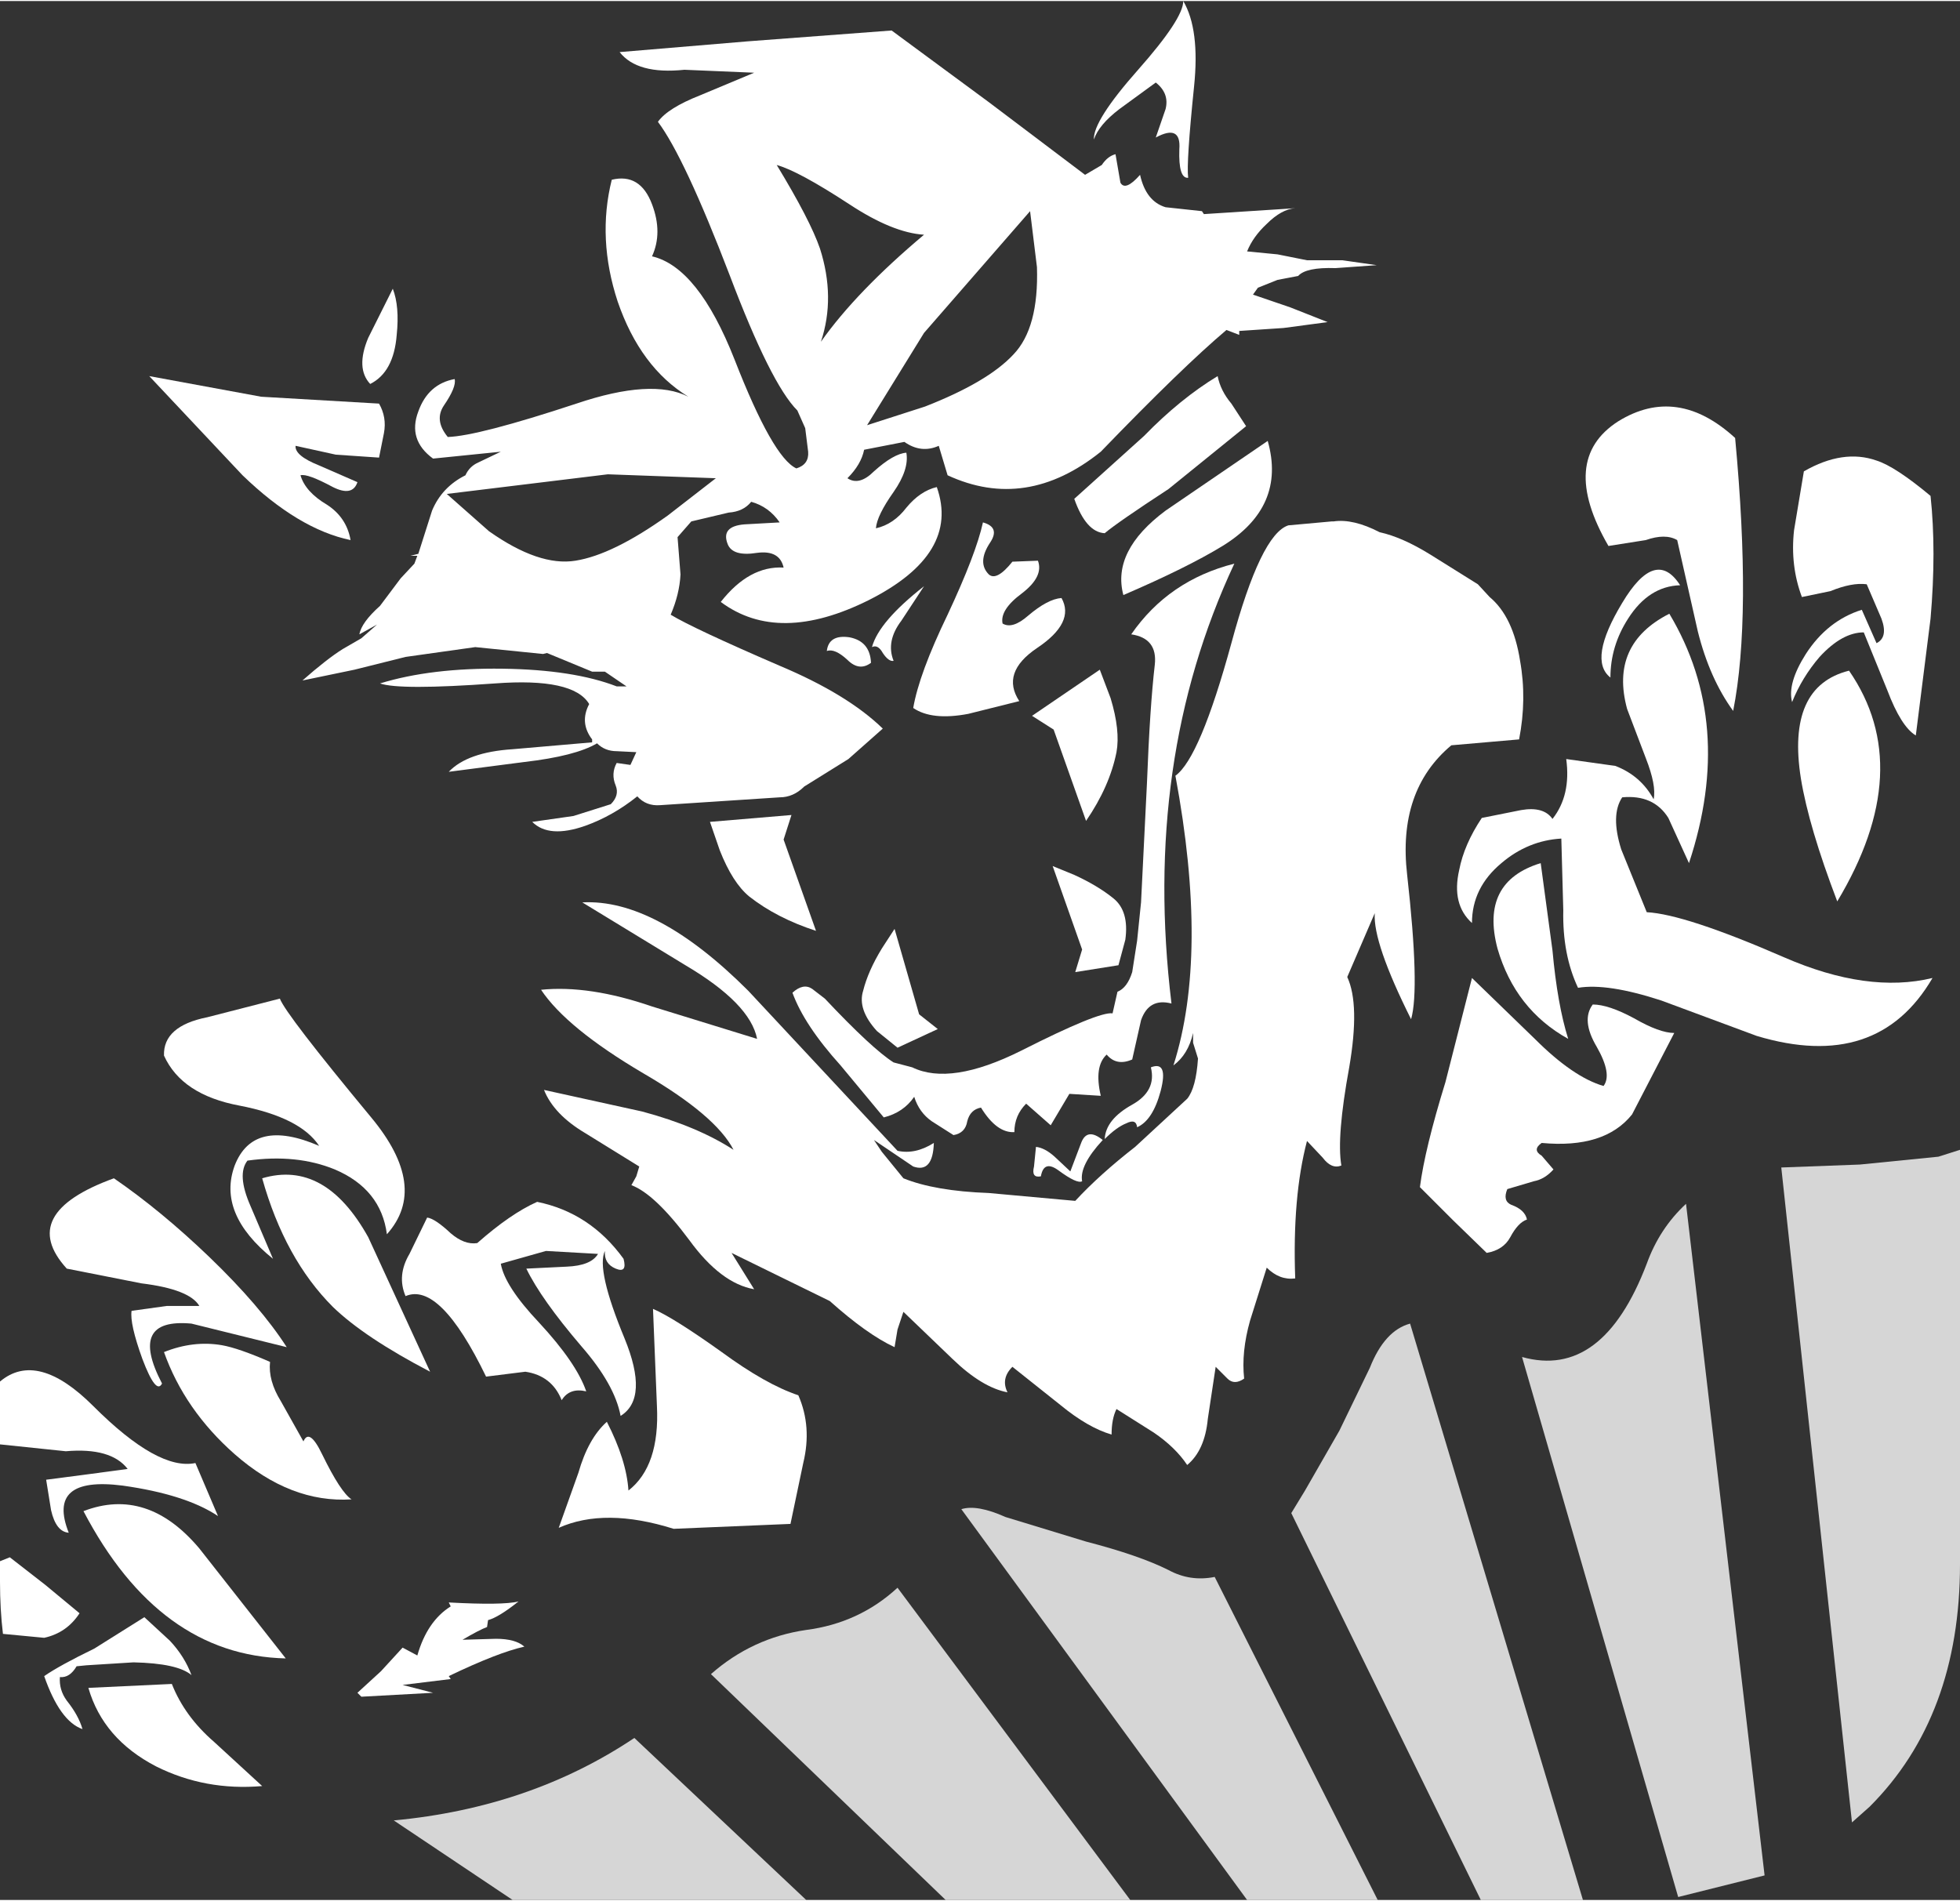 <?xml version='1.0' encoding='UTF-8'?>
<svg xmlns="http://www.w3.org/2000/svg" xmlns:xlink="http://www.w3.org/1999/xlink" version="1.1" width="100px" height="97px" viewBox="0.3 2.65 99.8 96.7"><rect x="0.3" y="2.65" width="99.8" height="96.7" fill="#333333" stroke="none"/><defs><g id="c1"><path fill="#ffffff" stroke="none" d="M18.5 27.15 Q18.25 27.9 17.25 27.4 15.95 26.7 15.6 26.8 15.85 27.65 16.95 28.3 17.95 28.95 18.15 30.1 15.5 29.55 12.65 26.8 L7.9 21.75 13.6 22.8 19.6 23.15 Q20.0 23.85 19.85 24.65 L19.6 25.9 17.4 25.75 15.35 25.3 Q15.3 25.8 16.55 26.3 L18.5 27.15"/><path fill="#ffffff" stroke="none" d="M63.75 24.3 L59.8 27.5 Q57.2 29.2 56.55 29.75 55.6 29.7 55.0 28.0 L58.55 24.8 Q60.4 22.9 62.3 21.75 62.45 22.5 63.0 23.15 L63.75 24.3"/><path fill="#ffffff" stroke="none" d="M46.8 38.65 Q47.1 36.9 48.55 33.9 50.0 30.8 50.35 29.2 51.25 29.45 50.7 30.25 50.05 31.25 50.65 31.85 51.05 32.2 51.85 31.2 L53.15 31.15 Q53.45 31.95 52.35 32.8 51.2 33.65 51.35 34.35 51.85 34.65 52.65 33.95 53.65 33.1 54.35 33.05 55.05 34.3 53.1 35.6 51.25 36.85 52.2 38.3 L49.6 38.95 Q47.75 39.3 46.8 38.65"/><path fill="#ffffff" stroke="none" d="M64.85 25.05 Q65.8 28.4 62.55 30.4 60.75 31.5 57.5 32.9 56.9 30.65 59.65 28.6 L64.85 25.05"/><path fill="#ffffff" stroke="none" d="M42.4 35.75 Q42.5 34.9 43.55 35.05 44.6 35.25 44.65 36.35 44.05 36.8 43.45 36.2 42.8 35.6 42.4 35.75"/><path fill="#ffffff" stroke="none" d="M57.9 34.9 Q59.8 32.15 63.15 31.3 58.45 41.35 59.95 53.7 58.8 53.4 58.4 54.55 L57.95 56.55 Q57.15 56.9 56.65 56.3 56.0 56.9 56.35 58.4 L54.75 58.3 53.8 59.9 52.55 58.8 Q51.95 59.4 51.95 60.25 51.05 60.3 50.25 59.0 49.7 59.1 49.55 59.7 49.45 60.3 48.85 60.4 L47.75 59.7 Q47.1 59.25 46.85 58.45 46.3 59.25 45.3 59.5 L43.1 56.85 Q41.25 54.8 40.65 53.15 41.2 52.65 41.65 52.95 L42.3 53.45 Q44.7 56.0 45.8 56.7 L46.75 56.95 Q48.7 57.9 52.3 56.1 56.25 54.1 56.95 54.2 L57.2 53.1 Q57.7 52.9 57.95 52.1 L58.2 50.5 58.4 48.55 58.7 42.5 Q58.85 38.6 59.1 36.45 59.25 35.1 57.9 34.9"/><path fill="#ffffff" stroke="none" d="M85.7 30.1 Q85.1 29.75 84.1 30.1 L82.2 30.4 Q79.65 26.0 82.7 24.05 85.7 22.2 88.65 24.9 89.5 34.0 88.55 38.8 87.35 37.15 86.75 34.75 L85.7 30.1"/><path fill="#ffffff" stroke="none" d="M17.35 62.15 Q15.4 61.35 12.9 61.7 12.35 62.4 13.05 64.0 L14.2 66.7 Q11.35 64.4 12.25 61.95 13.2 59.5 16.55 60.95 15.6 59.5 12.5 58.9 9.55 58.35 8.65 56.35 8.6 54.85 10.85 54.4 L14.55 53.45 Q14.85 54.25 19.2 59.5 22.15 63.05 20.0 65.45 19.7 63.15 17.35 62.15"/><path fill="#ffffff" stroke="none" d="M10.95 66.6 Q13.55 69.1 14.9 71.2 L10.05 70.0 Q6.8 69.7 8.55 73.05 8.25 73.65 7.55 71.8 6.9 70.0 7.0 69.35 L8.8 69.1 10.45 69.1 Q9.95 68.25 7.5 67.95 L3.7 67.2 Q1.15 64.4 6.1 62.6 8.5 64.25 10.95 66.6"/><path fill="#ffffff" stroke="none" d="M13.65 62.6 Q16.85 61.65 19.05 65.6 L22.2 72.45 Q18.85 70.7 17.25 69.15 14.8 66.7 13.65 62.6"/><path fill="#ffffff" stroke="none" d="M93.85 48.5 Q92.4 44.7 92.0 42.25 91.25 37.55 94.45 36.75 97.9 41.75 93.85 48.5"/><path fill="#ffffff" stroke="none" d="M76.55 50.9 Q75.65 47.5 78.75 46.55 L79.35 51.0 Q79.6 53.75 80.15 55.5 77.45 54.0 76.55 50.9"/><path fill="#ffffff" stroke="none" d="M10.45 81.45 L14.85 87.05 Q8.4 86.9 4.55 79.55 7.8 78.3 10.45 81.45"/><path fill="#ffffff" stroke="none" d="M4.35 84.75 Q3.7 85.75 2.55 86.0 L0.45 85.8 Q0.3 84.55 0.3 83.15 L0.3 82.1 0.8 81.9 2.6 83.3 4.35 84.75"/><path fill="#ffffff" stroke="none" d="M33.55 69.25 Q34.6 69.7 37.05 71.45 39.3 73.1 40.95 73.65 41.65 75.25 41.2 77.1 L40.55 80.2 34.6 80.45 Q31.1 79.35 28.75 80.4 L29.75 77.6 Q30.25 75.85 31.2 75.0 32.2 76.95 32.3 78.5 33.9 77.25 33.75 74.2 L33.55 69.25"/><path fill="#ffffff" stroke="none" d="M81.95 57.9 Q82.4 57.3 81.6 55.9 80.8 54.55 81.4 53.75 82.2 53.75 83.5 54.45 84.8 55.2 85.55 55.2 L83.4 59.35 Q82.0 61.1 78.8 60.8 78.3 61.15 78.8 61.45 L79.4 62.15 Q78.95 62.65 78.4 62.75 L77.05 63.15 Q76.8 63.75 77.25 63.95 77.95 64.2 78.05 64.7 77.6 64.85 77.2 65.6 76.85 66.25 76.0 66.4 L74.3 64.75 72.6 63.05 Q72.85 61.1 73.9 57.7 L75.25 52.4 78.45 55.5 Q80.4 57.45 81.95 57.9"/><path fill="#ffffff" stroke="none" d="M9.05 88.35 Q9.7 90.0 11.2 91.3 L13.65 93.55 Q10.75 93.8 8.25 92.55 5.55 91.15 4.8 88.55 L9.05 88.35"/><path fill="#ffffff" stroke="none" d="M20.3 17.3 Q20.65 18.2 20.5 19.65 20.35 21.55 19.15 22.15 18.4 21.35 19.05 19.8 L20.3 17.3"/><path fill="#ffffff" stroke="none" d="M59.15 6.8 L57.3 8.15 Q56.25 8.95 56.0 9.7 55.95 8.75 58.25 6.15 60.55 3.55 60.55 2.65 61.4 4.1 61.1 7.0 60.7 10.9 60.8 11.65 60.3 11.7 60.35 10.2 60.45 8.9 59.15 9.6 L59.65 8.15 Q59.85 7.35 59.15 6.8"/><path fill="#ffffff" stroke="none" d="M44.7 35.55 Q45.05 34.25 47.35 32.45 L46.2 34.2 Q45.4 35.25 45.8 36.25 45.55 36.3 45.25 35.85 45.0 35.4 44.7 35.55"/><path fill="#ffffff" stroke="none" d="M60.15 42.1 Q61.4 41.2 63.0 35.35 64.5 29.8 65.9 29.35 L68.1 29.15 68.2 29.15 Q69.2 29.0 70.55 29.7 71.7 29.95 73.15 30.85 L75.55 32.35 76.15 33.0 Q77.35 34.0 77.7 36.25 78.05 38.2 77.65 40.25 L74.2 40.55 Q71.45 42.85 71.95 47.15 72.6 52.95 72.15 54.5 70.2 50.6 70.3 49.1 L68.9 52.35 Q69.55 53.75 69.0 56.95 68.35 60.5 68.6 61.95 68.1 62.15 67.65 61.55 L66.85 60.7 Q66.1 63.55 66.25 67.7 65.45 67.8 64.8 67.15 L63.95 69.85 Q63.5 71.45 63.65 72.8 63.15 73.15 62.8 72.8 L62.2 72.2 61.8 74.85 Q61.65 76.45 60.75 77.2 60.15 76.3 59.05 75.55 L57.15 74.35 Q56.9 74.85 56.9 75.65 55.7 75.3 54.3 74.15 L51.85 72.2 Q51.25 72.8 51.6 73.5 50.3 73.25 48.8 71.8 L46.3 69.4 46.0 70.3 45.85 71.2 Q44.45 70.55 42.55 68.85 L37.55 66.4 38.7 68.25 Q37.0 67.95 35.4 65.75 33.65 63.4 32.45 62.95 L32.7 62.5 32.85 62.0 30.1 60.3 Q28.5 59.35 28.0 58.1 L33.0 59.2 Q35.8 59.95 37.65 61.15 36.75 59.4 33.05 57.25 29.15 54.95 27.85 53.0 30.3 52.75 33.5 53.85 L38.85 55.5 Q38.5 53.7 35.2 51.75 L29.95 48.55 Q33.7 48.35 38.4 53.05 L46.0 61.2 Q46.9 61.4 47.85 60.8 47.8 62.35 46.8 62.0 L44.8 60.65 45.2 61.25 46.3 62.6 Q47.9 63.25 50.65 63.35 L55.05 63.75 Q56.3 62.4 58.1 61.0 L60.75 58.55 Q61.2 58.0 61.3 56.5 L61.05 55.7 61.05 55.2 Q60.8 56.3 60.05 56.85 61.85 51.2 60.15 42.1"/><path fill="#ffffff" stroke="none" d="M92.15 26.6 Q94.15 25.45 95.85 26.05 96.8 26.35 98.6 27.85 98.9 30.65 98.6 34.1 L97.85 40.05 Q97.1 39.6 96.4 37.75 L95.2 34.8 Q94.1 34.8 92.95 36.05 92.05 37.1 91.55 38.35 91.3 37.4 92.25 35.9 93.35 34.2 95.1 33.65 L95.85 35.35 Q96.45 35.05 96.1 34.1 L95.35 32.35 Q94.6 32.25 93.5 32.7 L92.05 33.0 Q91.45 31.4 91.65 29.6 L92.15 26.6"/><path fill="#ffffff" stroke="none" d="M82.3 37.1 Q81.15 36.2 82.9 33.3 84.6 30.45 85.85 32.4 84.25 32.45 83.2 34.1 82.3 35.5 82.3 37.1"/><path fill="#ffffff" stroke="none" d="M83.15 38.7 Q82.25 35.4 85.3 33.85 88.65 39.45 86.3 46.55 L85.25 44.25 Q84.5 43.05 82.9 43.2 82.3 44.1 82.85 45.85 L84.15 49.05 Q86.1 49.15 91.15 51.35 95.4 53.2 98.7 52.4 95.9 57.2 89.75 55.35 L84.9 53.55 Q82.15 52.65 80.65 52.9 79.85 51.2 79.9 48.95 L79.8 45.3 Q78.1 45.4 76.75 46.55 75.25 47.8 75.25 49.6 74.2 48.65 74.6 46.9 74.85 45.6 75.75 44.25 L77.75 43.85 Q78.9 43.65 79.35 44.3 80.3 43.1 80.05 41.25 L82.55 41.6 Q83.85 42.1 84.5 43.3 84.65 42.6 84.1 41.2 L83.15 38.7"/><path fill="#ffffff" stroke="none" d="M30.15 73.45 Q29.3 73.25 28.9 73.9 28.4 72.65 27.05 72.45 L25.05 72.7 Q22.7 67.85 20.95 68.6 20.5 67.55 21.15 66.45 L22.05 64.6 Q22.45 64.65 23.25 65.4 23.95 66.0 24.6 65.9 26.3 64.4 27.65 63.8 30.35 64.35 32.05 66.7 32.25 67.45 31.65 67.2 31.05 66.95 31.1 66.3 30.65 67.25 32.1 70.75 33.35 73.8 31.9 74.7 31.6 73.1 29.9 71.15 27.85 68.75 27.1 67.2 L29.15 67.1 Q30.4 67.05 30.75 66.45 L28.1 66.3 25.8 66.95 Q26.0 68.1 27.75 69.95 29.65 72.0 30.15 73.45"/><path fill="#ffffff" stroke="none" d="M15.75 76.0 Q16.05 75.3 16.7 76.65 17.65 78.6 18.2 78.95 15.1 79.15 12.25 76.65 9.7 74.4 8.65 71.45 10.15 70.85 11.6 71.1 12.45 71.25 14.05 71.95 13.95 72.9 14.6 73.95 L15.75 76.0"/><path fill="#ffffff" stroke="none" d="M52.95 62.0 L53.05 61.0 Q53.5 61.05 54.0 61.5 L54.8 62.25 55.35 60.8 Q55.65 60.0 56.45 60.65 55.25 61.95 55.4 62.75 55.15 62.9 54.2 62.2 53.45 61.65 53.3 62.5 52.8 62.6 52.95 62.0"/><path fill="#ffffff" stroke="none" d="M58.2 60.0 Q58.15 59.55 57.65 59.8 57.15 60.0 56.55 60.6 56.6 59.6 57.95 58.85 59.2 58.15 58.9 56.95 59.8 56.6 59.4 58.15 59.0 59.65 58.2 60.0"/><path fill="#ffffff" stroke="none" d="M8.95 86.15 Q9.7 86.95 10.05 87.9 9.35 87.3 7.1 87.25 L4.7 87.4 4.2 87.45 Q3.85 88.05 3.35 88.0 3.3 88.65 3.7 89.2 4.3 89.95 4.5 90.65 3.35 90.25 2.55 87.95 3.35 87.4 5.1 86.55 L7.65 84.95 8.95 86.15"/><path fill="#ffffff" stroke="none" d="M23.25 84.4 L23.15 84.2 Q25.9 84.35 26.7 84.15 25.7 84.95 25.15 85.1 L25.1 85.45 Q24.7 85.6 23.85 86.1 L25.55 86.05 Q26.55 86.05 27.0 86.45 25.65 86.75 23.15 87.95 L23.25 88.1 20.8 88.4 22.35 88.8 18.7 89.0 18.5 88.8 19.7 87.7 20.8 86.5 21.55 86.9 Q22.05 85.15 23.25 84.4"/><path fill="#ffffff" stroke="none" d="M44.45 24.25 L47.4 23.3 Q50.6 22.05 51.9 20.65 53.2 19.3 53.1 16.2 L52.75 13.35 47.35 19.55 44.45 24.25 M36.75 26.95 L31.25 26.75 23.05 27.75 25.2 29.65 Q27.75 31.45 29.6 31.15 31.5 30.85 34.3 28.85 L36.75 26.95 M31.45 11.75 Q32.9 11.4 33.5 13.0 34.05 14.45 33.5 15.65 35.85 16.2 37.7 20.9 39.65 25.9 40.85 26.45 41.5 26.25 41.45 25.6 L41.3 24.4 40.9 23.5 Q39.55 22.15 37.45 16.6 35.15 10.6 33.8 8.8 34.3 8.1 35.95 7.45 L38.7 6.3 35.15 6.15 Q32.75 6.4 31.85 5.25 L38.4 4.7 45.7 4.15 50.65 7.8 55.55 11.5 56.4 11.0 Q56.7 10.55 57.1 10.45 L57.35 11.9 Q57.6 12.35 58.35 11.5 58.65 12.85 59.65 13.15 L61.5 13.35 61.6 13.5 66.25 13.2 Q65.55 13.25 64.8 14.0 64.1 14.65 63.8 15.4 L65.35 15.55 66.85 15.85 68.65 15.85 70.4 16.1 68.3 16.25 Q66.8 16.2 66.4 16.65 L65.35 16.85 64.35 17.25 64.1 17.6 66.0 18.25 67.9 19.0 65.65 19.3 63.4 19.45 63.4 19.65 62.75 19.4 Q60.5 21.3 56.35 25.6 52.55 28.65 48.55 26.8 L48.1 25.3 Q47.2 25.7 46.35 25.1 L44.3 25.5 Q44.15 26.25 43.45 26.95 44.05 27.35 44.8 26.6 45.8 25.7 46.45 25.65 46.6 26.5 45.8 27.65 44.95 28.85 44.9 29.5 45.8 29.3 46.45 28.45 47.15 27.6 48.0 27.4 49.2 30.8 44.55 33.15 39.95 35.45 37.0 33.25 38.45 31.4 40.2 31.5 40.0 30.6 38.85 30.75 37.6 30.95 37.35 30.3 37.0 29.4 38.2 29.3 L40.0 29.2 Q39.45 28.4 38.55 28.15 38.15 28.65 37.4 28.7 L35.5 29.15 34.8 29.95 34.95 31.85 Q34.9 32.85 34.45 33.9 35.6 34.6 40.0 36.5 43.45 37.95 45.25 39.7 L43.5 41.25 41.25 42.65 Q40.7 43.2 40.0 43.2 L33.9 43.6 Q33.2 43.65 32.75 43.15 31.5 44.15 30.1 44.65 28.25 45.3 27.4 44.45 L29.5 44.15 31.4 43.55 Q31.85 43.1 31.65 42.6 31.4 42.0 31.7 41.45 L32.4 41.55 32.7 40.9 31.7 40.85 Q31.1 40.85 30.7 40.45 29.6 41.1 27.0 41.4 L23.15 41.9 Q24.1 40.9 26.4 40.75 L30.45 40.4 30.45 40.25 Q29.8 39.4 30.3 38.45 29.5 37.1 25.5 37.4 20.65 37.75 19.65 37.4 22.25 36.6 25.9 36.65 29.5 36.7 31.7 37.55 L32.2 37.55 31.1 36.8 30.45 36.8 28.15 35.85 27.95 35.9 24.5 35.55 20.95 36.05 18.35 36.7 15.7 37.25 Q16.95 36.15 17.75 35.65 L18.7 35.1 19.5 34.4 18.6 34.9 Q18.7 34.3 19.65 33.45 L20.7 32.05 21.4 31.3 21.55 30.9 21.2 30.9 21.6 30.8 22.3 28.6 Q22.8 27.4 24.0 26.8 24.2 26.35 24.65 26.15 L25.8 25.6 22.35 25.95 Q21.05 25.0 21.6 23.55 22.1 22.15 23.45 21.9 23.55 22.3 22.9 23.25 22.4 24.0 23.1 24.85 24.65 24.8 29.65 23.15 33.5 21.85 35.35 22.8 32.9 21.3 31.75 17.95 30.7 14.75 31.45 11.75 M47.35 14.55 Q45.75 14.45 43.55 13.0 40.95 11.3 39.85 11.0 41.55 13.8 42.05 15.25 42.85 17.75 42.1 20.0 43.9 17.45 47.35 14.55"/><path fill="#ffffff" stroke="none" d="M36.45 44.45 L40.6 44.1 40.2 45.35 41.85 50.0 Q39.85 49.35 38.45 48.25 37.6 47.55 36.95 45.9 L36.45 44.45"/><path fill="#ffffff" stroke="none" d="M56.3 36.7 L56.85 38.15 Q57.35 39.8 57.15 40.9 56.8 42.65 55.6 44.4 L53.95 39.75 52.85 39.05 56.3 36.7"/><path fill="#ffffff" stroke="none" d="M45.85 49.9 L47.1 54.25 48.05 55.0 46.0 55.95 44.95 55.1 Q43.95 54.0 44.25 53.05 44.5 52.05 45.2 50.9 L45.85 49.9"/><path fill="#ffffff" stroke="none" d="M57.25 51.75 L55.05 52.1 55.4 50.95 53.9 46.7 55.0 47.15 Q56.2 47.7 57.0 48.35 57.8 49.0 57.6 50.45 L57.25 51.75"/><path fill="#ffffff" fill-opacity="0.8" d="M91.0 62.05 L95.0 61.9 99.0 61.5 100.1 61.15 100.1 82.25 Q100.1 90.0 95.5 94.6 L94.6 95.4 91.0 62.05"/><path fill="#ffffff" fill-opacity="0.8" d="M84.15 66.95 Q84.8 65.15 86.15 63.9 L90.15 98.1 85.75 99.2 77.8 71.7 Q81.9 72.85 84.15 66.95"/><path fill="#ffffff" fill-opacity="0.8" d="M70.05 72.25 Q70.8 70.35 72.1 70.0 L80.9 99.35 75.7 99.35 66.05 79.65 66.75 78.5 68.5 75.45 70.05 72.25"/><path fill="#ffffff" fill-opacity="0.8" d="M59.8 82.55 Q60.9 83.15 62.15 82.9 L70.45 99.35 63.8 99.35 49.25 79.45 Q50.05 79.2 51.5 79.85 L55.6 81.1 Q58.3 81.8 59.8 82.55"/><path fill="#ffffff" fill-opacity="0.8" d="M41.35 85.6 Q44.05 85.25 46.0 83.45 L57.85 99.35 48.45 99.35 36.5 87.85 Q38.6 86.0 41.35 85.6"/><path fill="#ffffff" fill-opacity="0.8" d="M20.35 95.3 Q27.3 94.65 32.6 91.1 L41.35 99.35 26.4 99.35 20.35 95.3"/><path fill="#ffffff" stroke="none" d="M10.25 77.1 L11.4 79.8 Q9.75 78.7 6.55 78.25 2.65 77.75 3.8 80.65 3.15 80.6 2.9 79.5 L2.65 77.95 4.95 77.65 6.8 77.4 Q5.95 76.3 3.65 76.5 L0.3 76.15 0.3 72.95 Q2.2 71.35 5.05 74.2 8.35 77.5 10.25 77.1"/></g></defs><g><g><use transform="matrix(1.0,0.0,0.0,1.0,0.0,0.0)" xlink:href="#c1"/></g></g></svg>